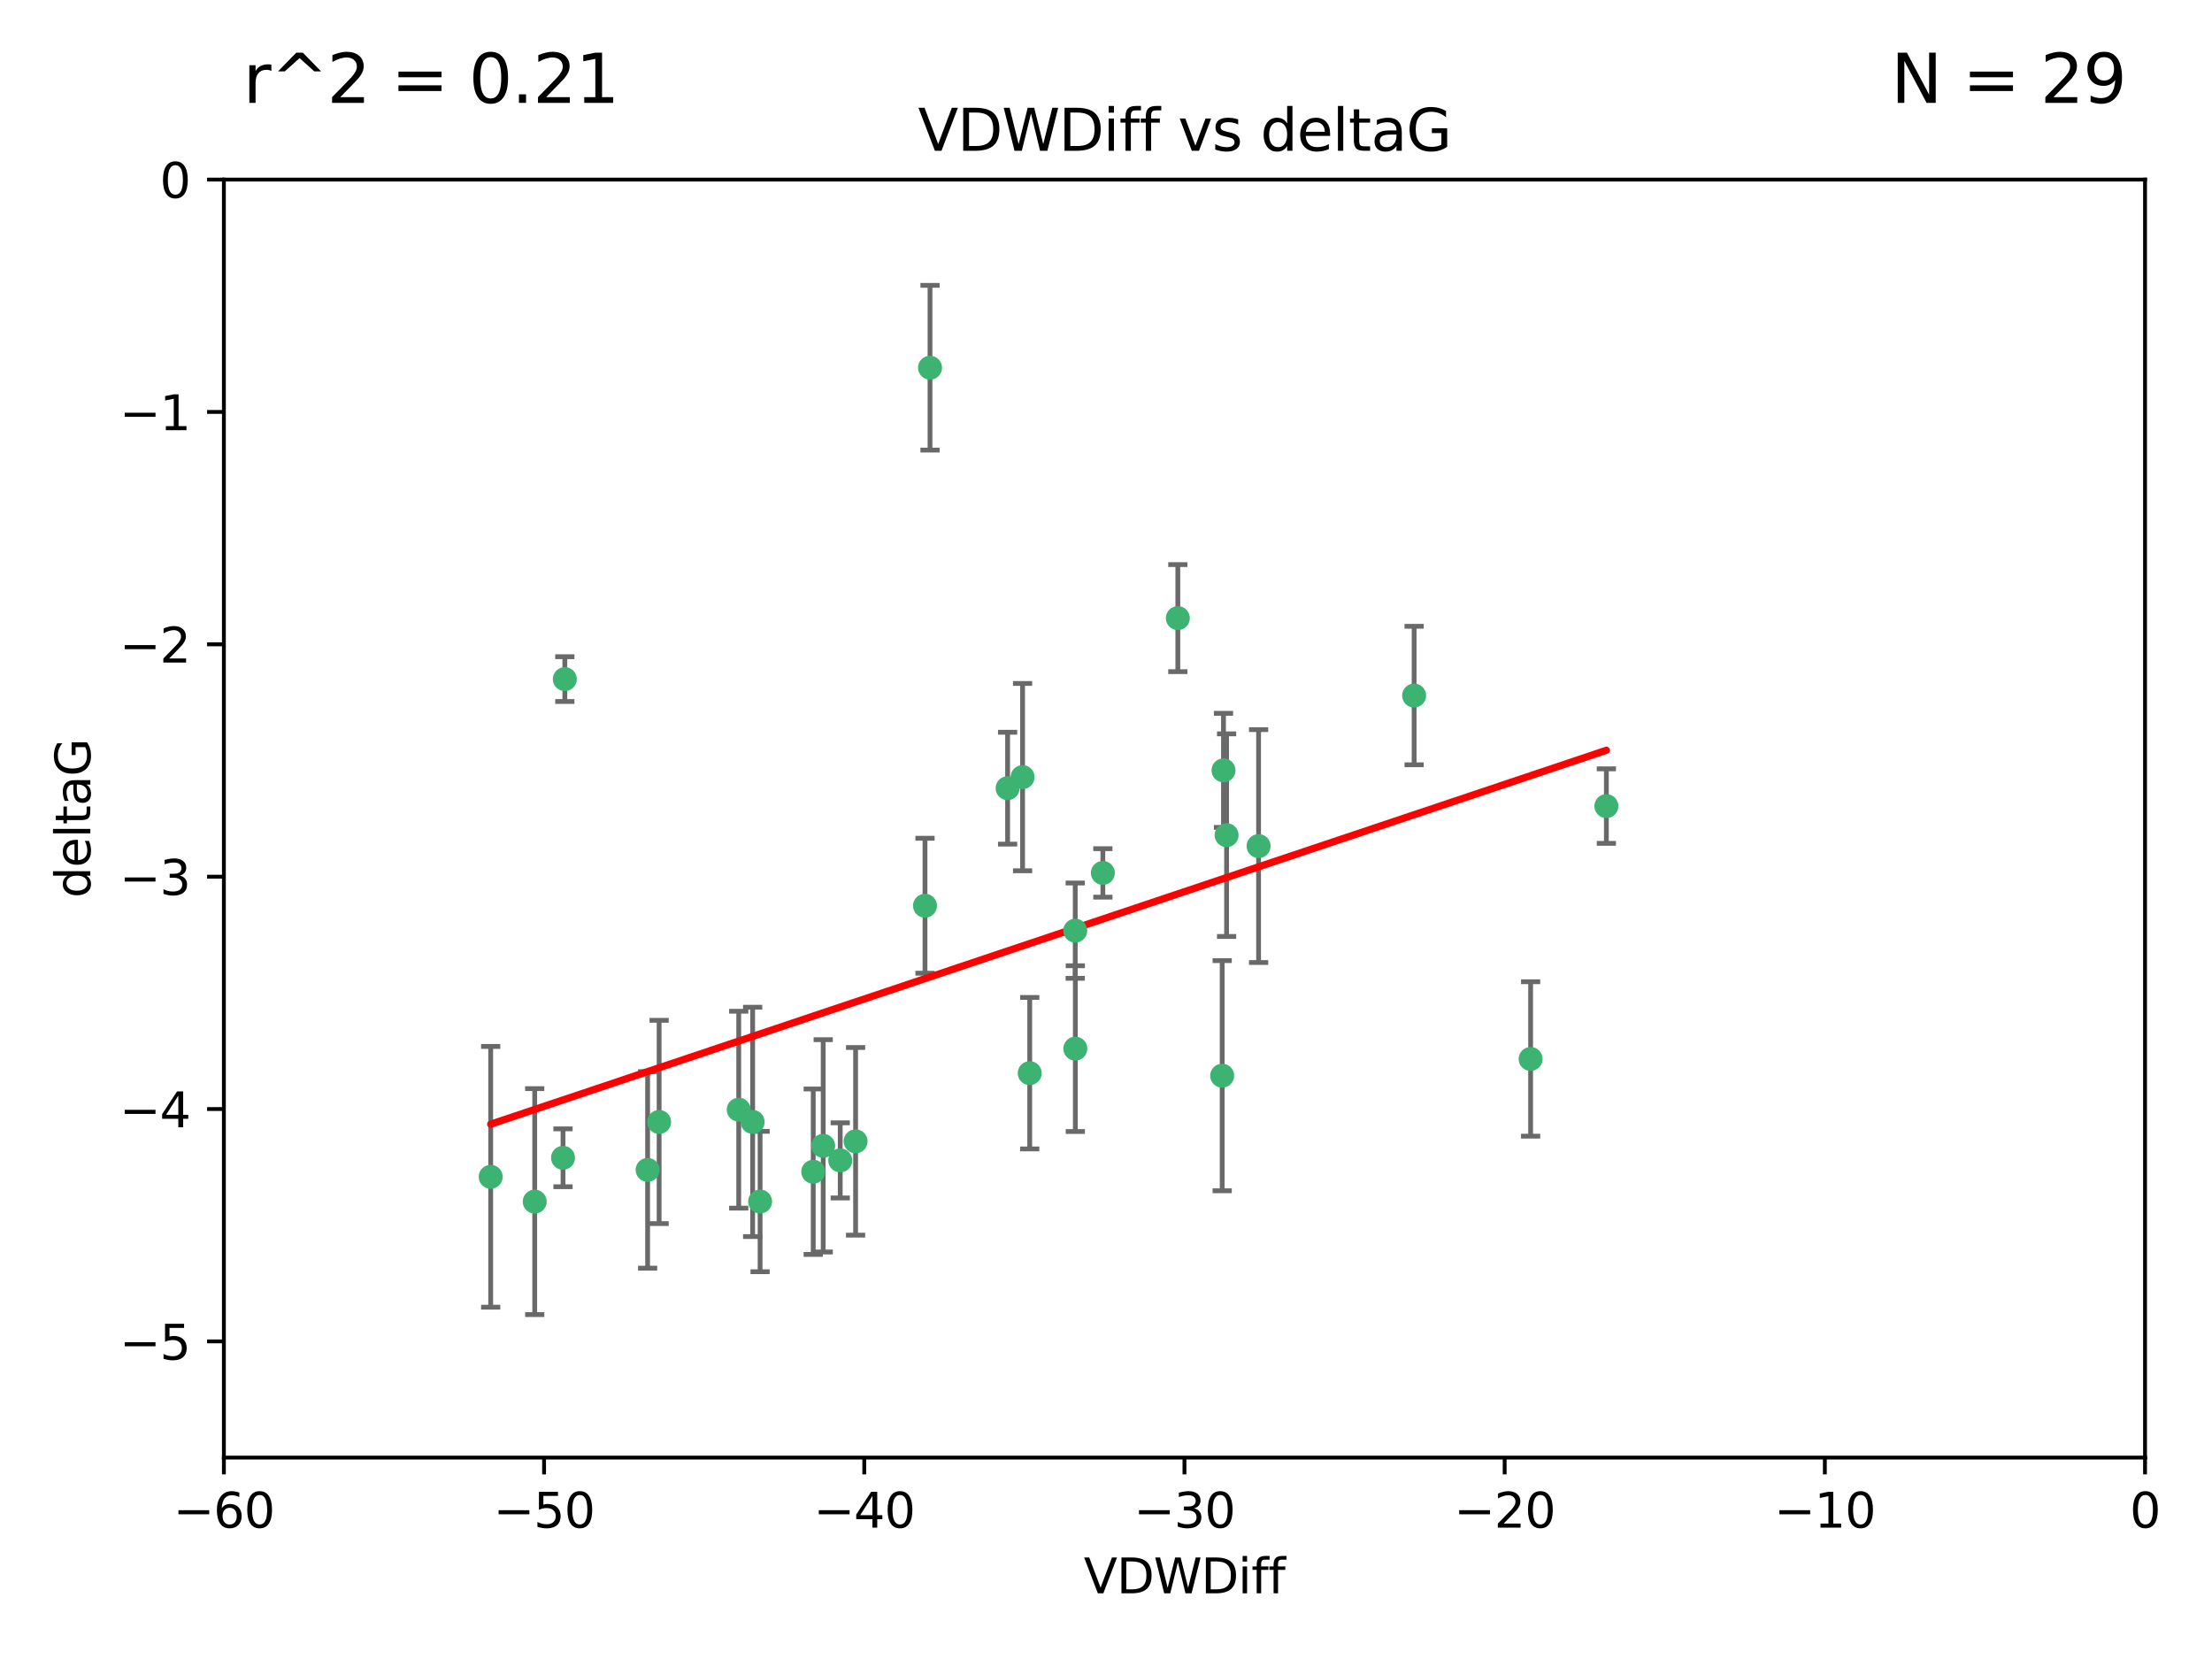 <?xml version="1.0" encoding="utf-8" standalone="no"?>
<!DOCTYPE svg PUBLIC "-//W3C//DTD SVG 1.1//EN"
  "http://www.w3.org/Graphics/SVG/1.1/DTD/svg11.dtd">
<svg xmlns:xlink="http://www.w3.org/1999/xlink" width="460.8pt" height="345.6pt" viewBox="0 0 460.8 345.6" xmlns="http://www.w3.org/2000/svg" version="1.1">
 <defs>
  <style type="text/css">*{stroke-linejoin: round; stroke-linecap: butt}</style>
 </defs>
 <g id="figure_1">
  <g id="patch_1">
   <path d="M 0 345.6 
L 460.8 345.6 
L 460.8 0 
L 0 0 
z
" style="fill: #ffffff"/>
  </g>
  <g id="axes_1">
   <g id="patch_2">
    <path d="M 46.64 303.64 
L 446.85 303.64 
L 446.85 37.411 
L 46.64 37.411 
z
" style="fill: #ffffff"/>
   </g>
   <g id="PathCollection_1">
    <defs>
     <path id="m79c44ee929" d="M 0 1.118 
C 0.297 1.118 0.581 1 0.791 0.791 
C 1 0.581 1.118 0.297 1.118 0 
C 1.118 -0.297 1 -0.581 0.791 -0.791 
C 0.581 -1 0.297 -1.118 0 -1.118 
C -0.297 -1.118 -0.581 -1 -0.791 -0.791 
C -1 -0.581 -1.118 -0.297 -1.118 0 
C -1.118 0.297 -1 0.581 -0.791 0.791 
C -0.581 1 -0.297 1.118 0 1.118 
z
" style="stroke: #3cb371"/>
    </defs>
    <g clip-path="url(#p85d0439985)">
     <use xlink:href="#m79c44ee929" x="111.391" y="250.316" style="fill: #3cb371; stroke: #3cb371"/>
     <use xlink:href="#m79c44ee929" x="153.89" y="231.167" style="fill: #3cb371; stroke: #3cb371"/>
     <use xlink:href="#m79c44ee929" x="102.222" y="245.151" style="fill: #3cb371; stroke: #3cb371"/>
     <use xlink:href="#m79c44ee929" x="171.486" y="238.695" style="fill: #3cb371; stroke: #3cb371"/>
     <use xlink:href="#m79c44ee929" x="134.911" y="243.713" style="fill: #3cb371; stroke: #3cb371"/>
     <use xlink:href="#m79c44ee929" x="156.79" y="233.712" style="fill: #3cb371; stroke: #3cb371"/>
     <use xlink:href="#m79c44ee929" x="175.035" y="241.73" style="fill: #3cb371; stroke: #3cb371"/>
     <use xlink:href="#m79c44ee929" x="169.413" y="244.088" style="fill: #3cb371; stroke: #3cb371"/>
     <use xlink:href="#m79c44ee929" x="117.663" y="141.469" style="fill: #3cb371; stroke: #3cb371"/>
     <use xlink:href="#m79c44ee929" x="193.74" y="76.602" style="fill: #3cb371; stroke: #3cb371"/>
     <use xlink:href="#m79c44ee929" x="117.288" y="241.193" style="fill: #3cb371; stroke: #3cb371"/>
     <use xlink:href="#m79c44ee929" x="137.308" y="233.723" style="fill: #3cb371; stroke: #3cb371"/>
     <use xlink:href="#m79c44ee929" x="158.341" y="250.302" style="fill: #3cb371; stroke: #3cb371"/>
     <use xlink:href="#m79c44ee929" x="214.511" y="223.559" style="fill: #3cb371; stroke: #3cb371"/>
     <use xlink:href="#m79c44ee929" x="223.993" y="193.873" style="fill: #3cb371; stroke: #3cb371"/>
     <use xlink:href="#m79c44ee929" x="178.237" y="237.76" style="fill: #3cb371; stroke: #3cb371"/>
     <use xlink:href="#m79c44ee929" x="224.011" y="218.451" style="fill: #3cb371; stroke: #3cb371"/>
     <use xlink:href="#m79c44ee929" x="245.364" y="128.766" style="fill: #3cb371; stroke: #3cb371"/>
     <use xlink:href="#m79c44ee929" x="209.904" y="164.196" style="fill: #3cb371; stroke: #3cb371"/>
     <use xlink:href="#m79c44ee929" x="262.187" y="176.253" style="fill: #3cb371; stroke: #3cb371"/>
     <use xlink:href="#m79c44ee929" x="213.022" y="161.887" style="fill: #3cb371; stroke: #3cb371"/>
     <use xlink:href="#m79c44ee929" x="229.746" y="181.846" style="fill: #3cb371; stroke: #3cb371"/>
     <use xlink:href="#m79c44ee929" x="192.695" y="188.681" style="fill: #3cb371; stroke: #3cb371"/>
     <use xlink:href="#m79c44ee929" x="255.522" y="173.979" style="fill: #3cb371; stroke: #3cb371"/>
     <use xlink:href="#m79c44ee929" x="254.876" y="160.478" style="fill: #3cb371; stroke: #3cb371"/>
     <use xlink:href="#m79c44ee929" x="254.602" y="224.085" style="fill: #3cb371; stroke: #3cb371"/>
     <use xlink:href="#m79c44ee929" x="294.588" y="144.894" style="fill: #3cb371; stroke: #3cb371"/>
     <use xlink:href="#m79c44ee929" x="334.635" y="167.925" style="fill: #3cb371; stroke: #3cb371"/>
     <use xlink:href="#m79c44ee929" x="318.857" y="220.6" style="fill: #3cb371; stroke: #3cb371"/>
    </g>
   </g>
   <g id="matplotlib.axis_1">
    <g id="xtick_1">
     <g id="line2d_1">
      <defs>
       <path id="m2a86f77cf7" d="M 0 0 
L 0 3.5 
" style="stroke: #000000; stroke-width: 0.8"/>
      </defs>
      <g>
       <use xlink:href="#m2a86f77cf7" x="46.64" y="303.64" style="stroke: #000000; stroke-width: 0.8"/>
      </g>
     </g>
     <g id="text_1">
      <!-- −60 -->
      <g transform="translate(36.088 318.238)scale(0.1 -0.1)">
       <defs>
        <path id="DejaVuSans-2212" d="M 678 2272 
L 4684 2272 
L 4684 1741 
L 678 1741 
L 678 2272 
z
" transform="scale(0.016)"/>
        <path id="DejaVuSans-36" d="M 2113 2584 
Q 1688 2584 1439 2293 
Q 1191 2003 1191 1497 
Q 1191 994 1439 701 
Q 1688 409 2113 409 
Q 2538 409 2786 701 
Q 3034 994 3034 1497 
Q 3034 2003 2786 2293 
Q 2538 2584 2113 2584 
z
M 3366 4563 
L 3366 3988 
Q 3128 4100 2886 4159 
Q 2644 4219 2406 4219 
Q 1781 4219 1451 3797 
Q 1122 3375 1075 2522 
Q 1259 2794 1537 2939 
Q 1816 3084 2150 3084 
Q 2853 3084 3261 2657 
Q 3669 2231 3669 1497 
Q 3669 778 3244 343 
Q 2819 -91 2113 -91 
Q 1303 -91 875 529 
Q 447 1150 447 2328 
Q 447 3434 972 4092 
Q 1497 4750 2381 4750 
Q 2619 4750 2861 4703 
Q 3103 4656 3366 4563 
z
" transform="scale(0.016)"/>
        <path id="DejaVuSans-30" d="M 2034 4250 
Q 1547 4250 1301 3770 
Q 1056 3291 1056 2328 
Q 1056 1369 1301 889 
Q 1547 409 2034 409 
Q 2525 409 2770 889 
Q 3016 1369 3016 2328 
Q 3016 3291 2770 3770 
Q 2525 4250 2034 4250 
z
M 2034 4750 
Q 2819 4750 3233 4129 
Q 3647 3509 3647 2328 
Q 3647 1150 3233 529 
Q 2819 -91 2034 -91 
Q 1250 -91 836 529 
Q 422 1150 422 2328 
Q 422 3509 836 4129 
Q 1250 4750 2034 4750 
z
" transform="scale(0.016)"/>
       </defs>
       <use xlink:href="#DejaVuSans-2212"/>
       <use xlink:href="#DejaVuSans-36" x="83.789"/>
       <use xlink:href="#DejaVuSans-30" x="147.412"/>
      </g>
     </g>
    </g>
    <g id="xtick_2">
     <g id="line2d_2">
      <g>
       <use xlink:href="#m2a86f77cf7" x="113.342" y="303.64" style="stroke: #000000; stroke-width: 0.8"/>
      </g>
     </g>
     <g id="text_2">
      <!-- −50 -->
      <g transform="translate(102.789 318.238)scale(0.1 -0.1)">
       <defs>
        <path id="DejaVuSans-35" d="M 691 4666 
L 3169 4666 
L 3169 4134 
L 1269 4134 
L 1269 2991 
Q 1406 3038 1543 3061 
Q 1681 3084 1819 3084 
Q 2600 3084 3056 2656 
Q 3513 2228 3513 1497 
Q 3513 744 3044 326 
Q 2575 -91 1722 -91 
Q 1428 -91 1123 -41 
Q 819 9 494 109 
L 494 744 
Q 775 591 1075 516 
Q 1375 441 1709 441 
Q 2250 441 2565 725 
Q 2881 1009 2881 1497 
Q 2881 1984 2565 2268 
Q 2250 2553 1709 2553 
Q 1456 2553 1204 2497 
Q 953 2441 691 2322 
L 691 4666 
z
" transform="scale(0.016)"/>
       </defs>
       <use xlink:href="#DejaVuSans-2212"/>
       <use xlink:href="#DejaVuSans-35" x="83.789"/>
       <use xlink:href="#DejaVuSans-30" x="147.412"/>
      </g>
     </g>
    </g>
    <g id="xtick_3">
     <g id="line2d_3">
      <g>
       <use xlink:href="#m2a86f77cf7" x="180.043" y="303.64" style="stroke: #000000; stroke-width: 0.8"/>
      </g>
     </g>
     <g id="text_3">
      <!-- −40 -->
      <g transform="translate(169.491 318.238)scale(0.1 -0.1)">
       <defs>
        <path id="DejaVuSans-34" d="M 2419 4116 
L 825 1625 
L 2419 1625 
L 2419 4116 
z
M 2253 4666 
L 3047 4666 
L 3047 1625 
L 3713 1625 
L 3713 1100 
L 3047 1100 
L 3047 0 
L 2419 0 
L 2419 1100 
L 313 1100 
L 313 1709 
L 2253 4666 
z
" transform="scale(0.016)"/>
       </defs>
       <use xlink:href="#DejaVuSans-2212"/>
       <use xlink:href="#DejaVuSans-34" x="83.789"/>
       <use xlink:href="#DejaVuSans-30" x="147.412"/>
      </g>
     </g>
    </g>
    <g id="xtick_4">
     <g id="line2d_4">
      <g>
       <use xlink:href="#m2a86f77cf7" x="246.745" y="303.64" style="stroke: #000000; stroke-width: 0.8"/>
      </g>
     </g>
     <g id="text_4">
      <!-- −30 -->
      <g transform="translate(236.193 318.238)scale(0.1 -0.1)">
       <defs>
        <path id="DejaVuSans-33" d="M 2597 2516 
Q 3050 2419 3304 2112 
Q 3559 1806 3559 1356 
Q 3559 666 3084 287 
Q 2609 -91 1734 -91 
Q 1441 -91 1130 -33 
Q 819 25 488 141 
L 488 750 
Q 750 597 1062 519 
Q 1375 441 1716 441 
Q 2309 441 2620 675 
Q 2931 909 2931 1356 
Q 2931 1769 2642 2001 
Q 2353 2234 1838 2234 
L 1294 2234 
L 1294 2753 
L 1863 2753 
Q 2328 2753 2575 2939 
Q 2822 3125 2822 3475 
Q 2822 3834 2567 4026 
Q 2313 4219 1838 4219 
Q 1578 4219 1281 4162 
Q 984 4106 628 3988 
L 628 4550 
Q 988 4650 1302 4700 
Q 1616 4750 1894 4750 
Q 2613 4750 3031 4423 
Q 3450 4097 3450 3541 
Q 3450 3153 3228 2886 
Q 3006 2619 2597 2516 
z
" transform="scale(0.016)"/>
       </defs>
       <use xlink:href="#DejaVuSans-2212"/>
       <use xlink:href="#DejaVuSans-33" x="83.789"/>
       <use xlink:href="#DejaVuSans-30" x="147.412"/>
      </g>
     </g>
    </g>
    <g id="xtick_5">
     <g id="line2d_5">
      <g>
       <use xlink:href="#m2a86f77cf7" x="313.447" y="303.64" style="stroke: #000000; stroke-width: 0.8"/>
      </g>
     </g>
     <g id="text_5">
      <!-- −20 -->
      <g transform="translate(302.894 318.238)scale(0.1 -0.1)">
       <defs>
        <path id="DejaVuSans-32" d="M 1228 531 
L 3431 531 
L 3431 0 
L 469 0 
L 469 531 
Q 828 903 1448 1529 
Q 2069 2156 2228 2338 
Q 2531 2678 2651 2914 
Q 2772 3150 2772 3378 
Q 2772 3750 2511 3984 
Q 2250 4219 1831 4219 
Q 1534 4219 1204 4116 
Q 875 4013 500 3803 
L 500 4441 
Q 881 4594 1212 4672 
Q 1544 4750 1819 4750 
Q 2544 4750 2975 4387 
Q 3406 4025 3406 3419 
Q 3406 3131 3298 2873 
Q 3191 2616 2906 2266 
Q 2828 2175 2409 1742 
Q 1991 1309 1228 531 
z
" transform="scale(0.016)"/>
       </defs>
       <use xlink:href="#DejaVuSans-2212"/>
       <use xlink:href="#DejaVuSans-32" x="83.789"/>
       <use xlink:href="#DejaVuSans-30" x="147.412"/>
      </g>
     </g>
    </g>
    <g id="xtick_6">
     <g id="line2d_6">
      <g>
       <use xlink:href="#m2a86f77cf7" x="380.148" y="303.64" style="stroke: #000000; stroke-width: 0.8"/>
      </g>
     </g>
     <g id="text_6">
      <!-- −10 -->
      <g transform="translate(369.596 318.238)scale(0.1 -0.1)">
       <defs>
        <path id="DejaVuSans-31" d="M 794 531 
L 1825 531 
L 1825 4091 
L 703 3866 
L 703 4441 
L 1819 4666 
L 2450 4666 
L 2450 531 
L 3481 531 
L 3481 0 
L 794 0 
L 794 531 
z
" transform="scale(0.016)"/>
       </defs>
       <use xlink:href="#DejaVuSans-2212"/>
       <use xlink:href="#DejaVuSans-31" x="83.789"/>
       <use xlink:href="#DejaVuSans-30" x="147.412"/>
      </g>
     </g>
    </g>
    <g id="xtick_7">
     <g id="line2d_7">
      <g>
       <use xlink:href="#m2a86f77cf7" x="446.85" y="303.64" style="stroke: #000000; stroke-width: 0.8"/>
      </g>
     </g>
     <g id="text_7">
      <!-- 0 -->
      <g transform="translate(443.669 318.238)scale(0.1 -0.1)">
       <use xlink:href="#DejaVuSans-30"/>
      </g>
     </g>
    </g>
    <g id="text_8">
     <!-- VDWDiff -->
     <g transform="translate(225.772 331.917)scale(0.1 -0.1)">
      <defs>
       <path id="DejaVuSans-56" d="M 1831 0 
L 50 4666 
L 709 4666 
L 2188 738 
L 3669 4666 
L 4325 4666 
L 2547 0 
L 1831 0 
z
" transform="scale(0.016)"/>
       <path id="DejaVuSans-44" d="M 1259 4147 
L 1259 519 
L 2022 519 
Q 2988 519 3436 956 
Q 3884 1394 3884 2338 
Q 3884 3275 3436 3711 
Q 2988 4147 2022 4147 
L 1259 4147 
z
M 628 4666 
L 1925 4666 
Q 3281 4666 3915 4102 
Q 4550 3538 4550 2338 
Q 4550 1131 3912 565 
Q 3275 0 1925 0 
L 628 0 
L 628 4666 
z
" transform="scale(0.016)"/>
       <path id="DejaVuSans-57" d="M 213 4666 
L 850 4666 
L 1831 722 
L 2809 4666 
L 3519 4666 
L 4500 722 
L 5478 4666 
L 6119 4666 
L 4947 0 
L 4153 0 
L 3169 4050 
L 2175 0 
L 1381 0 
L 213 4666 
z
" transform="scale(0.016)"/>
       <path id="DejaVuSans-69" d="M 603 3500 
L 1178 3500 
L 1178 0 
L 603 0 
L 603 3500 
z
M 603 4863 
L 1178 4863 
L 1178 4134 
L 603 4134 
L 603 4863 
z
" transform="scale(0.016)"/>
       <path id="DejaVuSans-66" d="M 2375 4863 
L 2375 4384 
L 1825 4384 
Q 1516 4384 1395 4259 
Q 1275 4134 1275 3809 
L 1275 3500 
L 2222 3500 
L 2222 3053 
L 1275 3053 
L 1275 0 
L 697 0 
L 697 3053 
L 147 3053 
L 147 3500 
L 697 3500 
L 697 3744 
Q 697 4328 969 4595 
Q 1241 4863 1831 4863 
L 2375 4863 
z
" transform="scale(0.016)"/>
      </defs>
      <use xlink:href="#DejaVuSans-56"/>
      <use xlink:href="#DejaVuSans-44" x="68.408"/>
      <use xlink:href="#DejaVuSans-57" x="145.41"/>
      <use xlink:href="#DejaVuSans-44" x="244.287"/>
      <use xlink:href="#DejaVuSans-69" x="321.289"/>
      <use xlink:href="#DejaVuSans-66" x="349.072"/>
      <use xlink:href="#DejaVuSans-66" x="384.277"/>
     </g>
    </g>
   </g>
   <g id="matplotlib.axis_2">
    <g id="ytick_1">
     <g id="line2d_8">
      <defs>
       <path id="m7b74d83e63" d="M 0 0 
L -3.5 0 
" style="stroke: #000000; stroke-width: 0.8"/>
      </defs>
      <g>
       <use xlink:href="#m7b74d83e63" x="46.64" y="279.437" style="stroke: #000000; stroke-width: 0.8"/>
      </g>
     </g>
     <g id="text_9">
      <!-- −5 -->
      <g transform="translate(24.898 283.237)scale(0.1 -0.1)">
       <use xlink:href="#DejaVuSans-2212"/>
       <use xlink:href="#DejaVuSans-35" x="83.789"/>
      </g>
     </g>
    </g>
    <g id="ytick_2">
     <g id="line2d_9">
      <g>
       <use xlink:href="#m7b74d83e63" x="46.64" y="231.032" style="stroke: #000000; stroke-width: 0.8"/>
      </g>
     </g>
     <g id="text_10">
      <!-- −4 -->
      <g transform="translate(24.898 234.831)scale(0.1 -0.1)">
       <use xlink:href="#DejaVuSans-2212"/>
       <use xlink:href="#DejaVuSans-34" x="83.789"/>
      </g>
     </g>
    </g>
    <g id="ytick_3">
     <g id="line2d_10">
      <g>
       <use xlink:href="#m7b74d83e63" x="46.64" y="182.627" style="stroke: #000000; stroke-width: 0.8"/>
      </g>
     </g>
     <g id="text_11">
      <!-- −3 -->
      <g transform="translate(24.898 186.426)scale(0.1 -0.1)">
       <use xlink:href="#DejaVuSans-2212"/>
       <use xlink:href="#DejaVuSans-33" x="83.789"/>
      </g>
     </g>
    </g>
    <g id="ytick_4">
     <g id="line2d_11">
      <g>
       <use xlink:href="#m7b74d83e63" x="46.64" y="134.222" style="stroke: #000000; stroke-width: 0.8"/>
      </g>
     </g>
     <g id="text_12">
      <!-- −2 -->
      <g transform="translate(24.898 138.021)scale(0.1 -0.1)">
       <use xlink:href="#DejaVuSans-2212"/>
       <use xlink:href="#DejaVuSans-32" x="83.789"/>
      </g>
     </g>
    </g>
    <g id="ytick_5">
     <g id="line2d_12">
      <g>
       <use xlink:href="#m7b74d83e63" x="46.64" y="85.816" style="stroke: #000000; stroke-width: 0.8"/>
      </g>
     </g>
     <g id="text_13">
      <!-- −1 -->
      <g transform="translate(24.898 89.616)scale(0.1 -0.1)">
       <use xlink:href="#DejaVuSans-2212"/>
       <use xlink:href="#DejaVuSans-31" x="83.789"/>
      </g>
     </g>
    </g>
    <g id="ytick_6">
     <g id="line2d_13">
      <g>
       <use xlink:href="#m7b74d83e63" x="46.64" y="37.411" style="stroke: #000000; stroke-width: 0.8"/>
      </g>
     </g>
     <g id="text_14">
      <!-- 0 -->
      <g transform="translate(33.278 41.21)scale(0.1 -0.1)">
       <use xlink:href="#DejaVuSans-30"/>
      </g>
     </g>
    </g>
    <g id="text_15">
     <!-- deltaG -->
     <g transform="translate(18.818 187.064)rotate(-90)scale(0.1 -0.1)">
      <defs>
       <path id="DejaVuSans-64" d="M 2906 2969 
L 2906 4863 
L 3481 4863 
L 3481 0 
L 2906 0 
L 2906 525 
Q 2725 213 2448 61 
Q 2172 -91 1784 -91 
Q 1150 -91 751 415 
Q 353 922 353 1747 
Q 353 2572 751 3078 
Q 1150 3584 1784 3584 
Q 2172 3584 2448 3432 
Q 2725 3281 2906 2969 
z
M 947 1747 
Q 947 1113 1208 752 
Q 1469 391 1925 391 
Q 2381 391 2643 752 
Q 2906 1113 2906 1747 
Q 2906 2381 2643 2742 
Q 2381 3103 1925 3103 
Q 1469 3103 1208 2742 
Q 947 2381 947 1747 
z
" transform="scale(0.016)"/>
       <path id="DejaVuSans-65" d="M 3597 1894 
L 3597 1613 
L 953 1613 
Q 991 1019 1311 708 
Q 1631 397 2203 397 
Q 2534 397 2845 478 
Q 3156 559 3463 722 
L 3463 178 
Q 3153 47 2828 -22 
Q 2503 -91 2169 -91 
Q 1331 -91 842 396 
Q 353 884 353 1716 
Q 353 2575 817 3079 
Q 1281 3584 2069 3584 
Q 2775 3584 3186 3129 
Q 3597 2675 3597 1894 
z
M 3022 2063 
Q 3016 2534 2758 2815 
Q 2500 3097 2075 3097 
Q 1594 3097 1305 2825 
Q 1016 2553 972 2059 
L 3022 2063 
z
" transform="scale(0.016)"/>
       <path id="DejaVuSans-6c" d="M 603 4863 
L 1178 4863 
L 1178 0 
L 603 0 
L 603 4863 
z
" transform="scale(0.016)"/>
       <path id="DejaVuSans-74" d="M 1172 4494 
L 1172 3500 
L 2356 3500 
L 2356 3053 
L 1172 3053 
L 1172 1153 
Q 1172 725 1289 603 
Q 1406 481 1766 481 
L 2356 481 
L 2356 0 
L 1766 0 
Q 1100 0 847 248 
Q 594 497 594 1153 
L 594 3053 
L 172 3053 
L 172 3500 
L 594 3500 
L 594 4494 
L 1172 4494 
z
" transform="scale(0.016)"/>
       <path id="DejaVuSans-61" d="M 2194 1759 
Q 1497 1759 1228 1600 
Q 959 1441 959 1056 
Q 959 750 1161 570 
Q 1363 391 1709 391 
Q 2188 391 2477 730 
Q 2766 1069 2766 1631 
L 2766 1759 
L 2194 1759 
z
M 3341 1997 
L 3341 0 
L 2766 0 
L 2766 531 
Q 2569 213 2275 61 
Q 1981 -91 1556 -91 
Q 1019 -91 701 211 
Q 384 513 384 1019 
Q 384 1609 779 1909 
Q 1175 2209 1959 2209 
L 2766 2209 
L 2766 2266 
Q 2766 2663 2505 2880 
Q 2244 3097 1772 3097 
Q 1472 3097 1187 3025 
Q 903 2953 641 2809 
L 641 3341 
Q 956 3463 1253 3523 
Q 1550 3584 1831 3584 
Q 2591 3584 2966 3190 
Q 3341 2797 3341 1997 
z
" transform="scale(0.016)"/>
       <path id="DejaVuSans-47" d="M 3809 666 
L 3809 1919 
L 2778 1919 
L 2778 2438 
L 4434 2438 
L 4434 434 
Q 4069 175 3628 42 
Q 3188 -91 2688 -91 
Q 1594 -91 976 548 
Q 359 1188 359 2328 
Q 359 3472 976 4111 
Q 1594 4750 2688 4750 
Q 3144 4750 3555 4637 
Q 3966 4525 4313 4306 
L 4313 3634 
Q 3963 3931 3569 4081 
Q 3175 4231 2741 4231 
Q 1884 4231 1454 3753 
Q 1025 3275 1025 2328 
Q 1025 1384 1454 906 
Q 1884 428 2741 428 
Q 3075 428 3337 486 
Q 3600 544 3809 666 
z
" transform="scale(0.016)"/>
      </defs>
      <use xlink:href="#DejaVuSans-64"/>
      <use xlink:href="#DejaVuSans-65" x="63.477"/>
      <use xlink:href="#DejaVuSans-6c" x="125"/>
      <use xlink:href="#DejaVuSans-74" x="152.783"/>
      <use xlink:href="#DejaVuSans-61" x="191.992"/>
      <use xlink:href="#DejaVuSans-47" x="253.271"/>
     </g>
    </g>
   </g>
   <g id="LineCollection_1">
    <path d="M 111.391 273.851 
L 111.391 226.78 
" clip-path="url(#p85d0439985)" style="fill: none; stroke: #696969"/>
    <path d="M 153.89 251.678 
L 153.89 210.656 
" clip-path="url(#p85d0439985)" style="fill: none; stroke: #696969"/>
    <path d="M 102.222 272.312 
L 102.222 217.99 
" clip-path="url(#p85d0439985)" style="fill: none; stroke: #696969"/>
    <path d="M 171.486 260.812 
L 171.486 216.578 
" clip-path="url(#p85d0439985)" style="fill: none; stroke: #696969"/>
    <path d="M 134.911 264.178 
L 134.911 223.248 
" clip-path="url(#p85d0439985)" style="fill: none; stroke: #696969"/>
    <path d="M 156.79 257.598 
L 156.79 209.826 
" clip-path="url(#p85d0439985)" style="fill: none; stroke: #696969"/>
    <path d="M 175.035 249.557 
L 175.035 233.903 
" clip-path="url(#p85d0439985)" style="fill: none; stroke: #696969"/>
    <path d="M 169.413 261.318 
L 169.413 226.858 
" clip-path="url(#p85d0439985)" style="fill: none; stroke: #696969"/>
    <path d="M 117.663 146.137 
L 117.663 136.802 
" clip-path="url(#p85d0439985)" style="fill: none; stroke: #696969"/>
    <path d="M 193.74 93.762 
L 193.74 59.442 
" clip-path="url(#p85d0439985)" style="fill: none; stroke: #696969"/>
    <path d="M 117.288 247.22 
L 117.288 235.166 
" clip-path="url(#p85d0439985)" style="fill: none; stroke: #696969"/>
    <path d="M 137.308 254.896 
L 137.308 212.549 
" clip-path="url(#p85d0439985)" style="fill: none; stroke: #696969"/>
    <path d="M 158.341 264.925 
L 158.341 235.679 
" clip-path="url(#p85d0439985)" style="fill: none; stroke: #696969"/>
    <path d="M 214.511 239.336 
L 214.511 207.781 
" clip-path="url(#p85d0439985)" style="fill: none; stroke: #696969"/>
    <path d="M 223.993 203.802 
L 223.993 183.944 
" clip-path="url(#p85d0439985)" style="fill: none; stroke: #696969"/>
    <path d="M 178.237 257.301 
L 178.237 218.218 
" clip-path="url(#p85d0439985)" style="fill: none; stroke: #696969"/>
    <path d="M 224.011 235.713 
L 224.011 201.188 
" clip-path="url(#p85d0439985)" style="fill: none; stroke: #696969"/>
    <path d="M 245.364 139.92 
L 245.364 117.611 
" clip-path="url(#p85d0439985)" style="fill: none; stroke: #696969"/>
    <path d="M 209.904 175.847 
L 209.904 152.545 
" clip-path="url(#p85d0439985)" style="fill: none; stroke: #696969"/>
    <path d="M 262.187 200.512 
L 262.187 151.994 
" clip-path="url(#p85d0439985)" style="fill: none; stroke: #696969"/>
    <path d="M 213.022 181.396 
L 213.022 142.378 
" clip-path="url(#p85d0439985)" style="fill: none; stroke: #696969"/>
    <path d="M 229.746 186.895 
L 229.746 176.797 
" clip-path="url(#p85d0439985)" style="fill: none; stroke: #696969"/>
    <path d="M 192.695 202.739 
L 192.695 174.624 
" clip-path="url(#p85d0439985)" style="fill: none; stroke: #696969"/>
    <path d="M 255.522 195.085 
L 255.522 152.873 
" clip-path="url(#p85d0439985)" style="fill: none; stroke: #696969"/>
    <path d="M 254.876 172.358 
L 254.876 148.597 
" clip-path="url(#p85d0439985)" style="fill: none; stroke: #696969"/>
    <path d="M 254.602 248.056 
L 254.602 200.114 
" clip-path="url(#p85d0439985)" style="fill: none; stroke: #696969"/>
    <path d="M 294.588 159.319 
L 294.588 130.469 
" clip-path="url(#p85d0439985)" style="fill: none; stroke: #696969"/>
    <path d="M 334.635 175.69 
L 334.635 160.161 
" clip-path="url(#p85d0439985)" style="fill: none; stroke: #696969"/>
    <path d="M 318.857 236.686 
L 318.857 204.513 
" clip-path="url(#p85d0439985)" style="fill: none; stroke: #696969"/>
   </g>
   <g id="line2d_14">
    <defs>
     <path id="md44e8bb38c" d="M 2 0 
L -2 -0 
" style="stroke: #696969"/>
    </defs>
    <g clip-path="url(#p85d0439985)">
     <use xlink:href="#md44e8bb38c" x="111.391" y="273.851" style="fill: #696969; stroke: #696969"/>
     <use xlink:href="#md44e8bb38c" x="153.89" y="251.678" style="fill: #696969; stroke: #696969"/>
     <use xlink:href="#md44e8bb38c" x="102.222" y="272.312" style="fill: #696969; stroke: #696969"/>
     <use xlink:href="#md44e8bb38c" x="171.486" y="260.812" style="fill: #696969; stroke: #696969"/>
     <use xlink:href="#md44e8bb38c" x="134.911" y="264.178" style="fill: #696969; stroke: #696969"/>
     <use xlink:href="#md44e8bb38c" x="156.79" y="257.598" style="fill: #696969; stroke: #696969"/>
     <use xlink:href="#md44e8bb38c" x="175.035" y="249.557" style="fill: #696969; stroke: #696969"/>
     <use xlink:href="#md44e8bb38c" x="169.413" y="261.318" style="fill: #696969; stroke: #696969"/>
     <use xlink:href="#md44e8bb38c" x="117.663" y="146.137" style="fill: #696969; stroke: #696969"/>
     <use xlink:href="#md44e8bb38c" x="193.74" y="93.762" style="fill: #696969; stroke: #696969"/>
     <use xlink:href="#md44e8bb38c" x="117.288" y="247.22" style="fill: #696969; stroke: #696969"/>
     <use xlink:href="#md44e8bb38c" x="137.308" y="254.896" style="fill: #696969; stroke: #696969"/>
     <use xlink:href="#md44e8bb38c" x="158.341" y="264.925" style="fill: #696969; stroke: #696969"/>
     <use xlink:href="#md44e8bb38c" x="214.511" y="239.336" style="fill: #696969; stroke: #696969"/>
     <use xlink:href="#md44e8bb38c" x="223.993" y="203.802" style="fill: #696969; stroke: #696969"/>
     <use xlink:href="#md44e8bb38c" x="178.237" y="257.301" style="fill: #696969; stroke: #696969"/>
     <use xlink:href="#md44e8bb38c" x="224.011" y="235.713" style="fill: #696969; stroke: #696969"/>
     <use xlink:href="#md44e8bb38c" x="245.364" y="139.92" style="fill: #696969; stroke: #696969"/>
     <use xlink:href="#md44e8bb38c" x="209.904" y="175.847" style="fill: #696969; stroke: #696969"/>
     <use xlink:href="#md44e8bb38c" x="262.187" y="200.512" style="fill: #696969; stroke: #696969"/>
     <use xlink:href="#md44e8bb38c" x="213.022" y="181.396" style="fill: #696969; stroke: #696969"/>
     <use xlink:href="#md44e8bb38c" x="229.746" y="186.895" style="fill: #696969; stroke: #696969"/>
     <use xlink:href="#md44e8bb38c" x="192.695" y="202.739" style="fill: #696969; stroke: #696969"/>
     <use xlink:href="#md44e8bb38c" x="255.522" y="195.085" style="fill: #696969; stroke: #696969"/>
     <use xlink:href="#md44e8bb38c" x="254.876" y="172.358" style="fill: #696969; stroke: #696969"/>
     <use xlink:href="#md44e8bb38c" x="254.602" y="248.056" style="fill: #696969; stroke: #696969"/>
     <use xlink:href="#md44e8bb38c" x="294.588" y="159.319" style="fill: #696969; stroke: #696969"/>
     <use xlink:href="#md44e8bb38c" x="334.635" y="175.69" style="fill: #696969; stroke: #696969"/>
     <use xlink:href="#md44e8bb38c" x="318.857" y="236.686" style="fill: #696969; stroke: #696969"/>
    </g>
   </g>
   <g id="line2d_15">
    <g clip-path="url(#p85d0439985)">
     <use xlink:href="#md44e8bb38c" x="111.391" y="226.78" style="fill: #696969; stroke: #696969"/>
     <use xlink:href="#md44e8bb38c" x="153.89" y="210.656" style="fill: #696969; stroke: #696969"/>
     <use xlink:href="#md44e8bb38c" x="102.222" y="217.99" style="fill: #696969; stroke: #696969"/>
     <use xlink:href="#md44e8bb38c" x="171.486" y="216.578" style="fill: #696969; stroke: #696969"/>
     <use xlink:href="#md44e8bb38c" x="134.911" y="223.248" style="fill: #696969; stroke: #696969"/>
     <use xlink:href="#md44e8bb38c" x="156.79" y="209.826" style="fill: #696969; stroke: #696969"/>
     <use xlink:href="#md44e8bb38c" x="175.035" y="233.903" style="fill: #696969; stroke: #696969"/>
     <use xlink:href="#md44e8bb38c" x="169.413" y="226.858" style="fill: #696969; stroke: #696969"/>
     <use xlink:href="#md44e8bb38c" x="117.663" y="136.802" style="fill: #696969; stroke: #696969"/>
     <use xlink:href="#md44e8bb38c" x="193.74" y="59.442" style="fill: #696969; stroke: #696969"/>
     <use xlink:href="#md44e8bb38c" x="117.288" y="235.166" style="fill: #696969; stroke: #696969"/>
     <use xlink:href="#md44e8bb38c" x="137.308" y="212.549" style="fill: #696969; stroke: #696969"/>
     <use xlink:href="#md44e8bb38c" x="158.341" y="235.679" style="fill: #696969; stroke: #696969"/>
     <use xlink:href="#md44e8bb38c" x="214.511" y="207.781" style="fill: #696969; stroke: #696969"/>
     <use xlink:href="#md44e8bb38c" x="223.993" y="183.944" style="fill: #696969; stroke: #696969"/>
     <use xlink:href="#md44e8bb38c" x="178.237" y="218.218" style="fill: #696969; stroke: #696969"/>
     <use xlink:href="#md44e8bb38c" x="224.011" y="201.188" style="fill: #696969; stroke: #696969"/>
     <use xlink:href="#md44e8bb38c" x="245.364" y="117.611" style="fill: #696969; stroke: #696969"/>
     <use xlink:href="#md44e8bb38c" x="209.904" y="152.545" style="fill: #696969; stroke: #696969"/>
     <use xlink:href="#md44e8bb38c" x="262.187" y="151.994" style="fill: #696969; stroke: #696969"/>
     <use xlink:href="#md44e8bb38c" x="213.022" y="142.378" style="fill: #696969; stroke: #696969"/>
     <use xlink:href="#md44e8bb38c" x="229.746" y="176.797" style="fill: #696969; stroke: #696969"/>
     <use xlink:href="#md44e8bb38c" x="192.695" y="174.624" style="fill: #696969; stroke: #696969"/>
     <use xlink:href="#md44e8bb38c" x="255.522" y="152.873" style="fill: #696969; stroke: #696969"/>
     <use xlink:href="#md44e8bb38c" x="254.876" y="148.597" style="fill: #696969; stroke: #696969"/>
     <use xlink:href="#md44e8bb38c" x="254.602" y="200.114" style="fill: #696969; stroke: #696969"/>
     <use xlink:href="#md44e8bb38c" x="294.588" y="130.469" style="fill: #696969; stroke: #696969"/>
     <use xlink:href="#md44e8bb38c" x="334.635" y="160.161" style="fill: #696969; stroke: #696969"/>
     <use xlink:href="#md44e8bb38c" x="318.857" y="204.513" style="fill: #696969; stroke: #696969"/>
    </g>
   </g>
   <g id="line2d_16">
    <path d="M 111.391 231.117 
L 153.89 216.874 
L 102.222 234.19 
L 171.486 210.976 
L 134.911 223.234 
L 156.79 215.902 
L 175.035 209.787 
L 169.413 211.671 
L 117.663 229.015 
L 193.74 203.518 
L 117.288 229.141 
L 137.308 222.431 
L 158.341 215.382 
L 214.511 196.557 
L 223.993 193.379 
L 178.237 208.714 
L 224.011 193.373 
L 245.364 186.216 
L 209.904 198.101 
L 262.187 180.578 
L 213.022 197.056 
L 229.746 191.451 
L 192.695 203.868 
L 255.522 182.812 
L 254.876 183.028 
L 254.602 183.12 
L 294.588 169.719 
L 334.635 156.297 
L 318.857 161.585 
" clip-path="url(#p85d0439985)" style="fill: none; stroke: #ff0000; stroke-width: 1.5; stroke-linecap: square"/>
   </g>
   <g id="line2d_17">
    <defs>
     <path id="m69d12c287e" d="M 0 2 
C 0.53 2 1.039 1.789 1.414 1.414 
C 1.789 1.039 2 0.53 2 0 
C 2 -0.53 1.789 -1.039 1.414 -1.414 
C 1.039 -1.789 0.53 -2 0 -2 
C -0.53 -2 -1.039 -1.789 -1.414 -1.414 
C -1.789 -1.039 -2 -0.53 -2 0 
C -2 0.53 -1.789 1.039 -1.414 1.414 
C -1.039 1.789 -0.53 2 0 2 
z
" style="stroke: #3cb371"/>
    </defs>
    <g clip-path="url(#p85d0439985)">
     <use xlink:href="#m69d12c287e" x="111.391" y="250.316" style="fill: #3cb371; stroke: #3cb371"/>
     <use xlink:href="#m69d12c287e" x="153.89" y="231.167" style="fill: #3cb371; stroke: #3cb371"/>
     <use xlink:href="#m69d12c287e" x="102.222" y="245.151" style="fill: #3cb371; stroke: #3cb371"/>
     <use xlink:href="#m69d12c287e" x="171.486" y="238.695" style="fill: #3cb371; stroke: #3cb371"/>
     <use xlink:href="#m69d12c287e" x="134.911" y="243.713" style="fill: #3cb371; stroke: #3cb371"/>
     <use xlink:href="#m69d12c287e" x="156.79" y="233.712" style="fill: #3cb371; stroke: #3cb371"/>
     <use xlink:href="#m69d12c287e" x="175.035" y="241.73" style="fill: #3cb371; stroke: #3cb371"/>
     <use xlink:href="#m69d12c287e" x="169.413" y="244.088" style="fill: #3cb371; stroke: #3cb371"/>
     <use xlink:href="#m69d12c287e" x="117.663" y="141.469" style="fill: #3cb371; stroke: #3cb371"/>
     <use xlink:href="#m69d12c287e" x="193.74" y="76.602" style="fill: #3cb371; stroke: #3cb371"/>
     <use xlink:href="#m69d12c287e" x="117.288" y="241.193" style="fill: #3cb371; stroke: #3cb371"/>
     <use xlink:href="#m69d12c287e" x="137.308" y="233.723" style="fill: #3cb371; stroke: #3cb371"/>
     <use xlink:href="#m69d12c287e" x="158.341" y="250.302" style="fill: #3cb371; stroke: #3cb371"/>
     <use xlink:href="#m69d12c287e" x="214.511" y="223.559" style="fill: #3cb371; stroke: #3cb371"/>
     <use xlink:href="#m69d12c287e" x="223.993" y="193.873" style="fill: #3cb371; stroke: #3cb371"/>
     <use xlink:href="#m69d12c287e" x="178.237" y="237.76" style="fill: #3cb371; stroke: #3cb371"/>
     <use xlink:href="#m69d12c287e" x="224.011" y="218.451" style="fill: #3cb371; stroke: #3cb371"/>
     <use xlink:href="#m69d12c287e" x="245.364" y="128.766" style="fill: #3cb371; stroke: #3cb371"/>
     <use xlink:href="#m69d12c287e" x="209.904" y="164.196" style="fill: #3cb371; stroke: #3cb371"/>
     <use xlink:href="#m69d12c287e" x="262.187" y="176.253" style="fill: #3cb371; stroke: #3cb371"/>
     <use xlink:href="#m69d12c287e" x="213.022" y="161.887" style="fill: #3cb371; stroke: #3cb371"/>
     <use xlink:href="#m69d12c287e" x="229.746" y="181.846" style="fill: #3cb371; stroke: #3cb371"/>
     <use xlink:href="#m69d12c287e" x="192.695" y="188.681" style="fill: #3cb371; stroke: #3cb371"/>
     <use xlink:href="#m69d12c287e" x="255.522" y="173.979" style="fill: #3cb371; stroke: #3cb371"/>
     <use xlink:href="#m69d12c287e" x="254.876" y="160.478" style="fill: #3cb371; stroke: #3cb371"/>
     <use xlink:href="#m69d12c287e" x="254.602" y="224.085" style="fill: #3cb371; stroke: #3cb371"/>
     <use xlink:href="#m69d12c287e" x="294.588" y="144.894" style="fill: #3cb371; stroke: #3cb371"/>
     <use xlink:href="#m69d12c287e" x="334.635" y="167.925" style="fill: #3cb371; stroke: #3cb371"/>
     <use xlink:href="#m69d12c287e" x="318.857" y="220.6" style="fill: #3cb371; stroke: #3cb371"/>
    </g>
   </g>
   <g id="patch_3">
    <path d="M 46.64 303.64 
L 46.64 37.411 
" style="fill: none; stroke: #000000; stroke-width: 0.8; stroke-linejoin: miter; stroke-linecap: square"/>
   </g>
   <g id="patch_4">
    <path d="M 446.85 303.64 
L 446.85 37.411 
" style="fill: none; stroke: #000000; stroke-width: 0.8; stroke-linejoin: miter; stroke-linecap: square"/>
   </g>
   <g id="patch_5">
    <path d="M 46.64 303.64 
L 446.85 303.64 
" style="fill: none; stroke: #000000; stroke-width: 0.8; stroke-linejoin: miter; stroke-linecap: square"/>
   </g>
   <g id="patch_6">
    <path d="M 46.64 37.411 
L 446.85 37.411 
" style="fill: none; stroke: #000000; stroke-width: 0.8; stroke-linejoin: miter; stroke-linecap: square"/>
   </g>
   <g id="text_16">
    <!-- N = 29 -->
    <g transform="translate(393.929 21.426)scale(0.14 -0.14)">
     <defs>
      <path id="DejaVuSans-4e" d="M 628 4666 
L 1478 4666 
L 3547 763 
L 3547 4666 
L 4159 4666 
L 4159 0 
L 3309 0 
L 1241 3903 
L 1241 0 
L 628 0 
L 628 4666 
z
" transform="scale(0.016)"/>
      <path id="DejaVuSans-20" transform="scale(0.016)"/>
      <path id="DejaVuSans-3d" d="M 678 2906 
L 4684 2906 
L 4684 2381 
L 678 2381 
L 678 2906 
z
M 678 1631 
L 4684 1631 
L 4684 1100 
L 678 1100 
L 678 1631 
z
" transform="scale(0.016)"/>
      <path id="DejaVuSans-39" d="M 703 97 
L 703 672 
Q 941 559 1184 500 
Q 1428 441 1663 441 
Q 2288 441 2617 861 
Q 2947 1281 2994 2138 
Q 2813 1869 2534 1725 
Q 2256 1581 1919 1581 
Q 1219 1581 811 2004 
Q 403 2428 403 3163 
Q 403 3881 828 4315 
Q 1253 4750 1959 4750 
Q 2769 4750 3195 4129 
Q 3622 3509 3622 2328 
Q 3622 1225 3098 567 
Q 2575 -91 1691 -91 
Q 1453 -91 1209 -44 
Q 966 3 703 97 
z
M 1959 2075 
Q 2384 2075 2632 2365 
Q 2881 2656 2881 3163 
Q 2881 3666 2632 3958 
Q 2384 4250 1959 4250 
Q 1534 4250 1286 3958 
Q 1038 3666 1038 3163 
Q 1038 2656 1286 2365 
Q 1534 2075 1959 2075 
z
" transform="scale(0.016)"/>
     </defs>
     <use xlink:href="#DejaVuSans-4e"/>
     <use xlink:href="#DejaVuSans-20" x="74.805"/>
     <use xlink:href="#DejaVuSans-3d" x="106.592"/>
     <use xlink:href="#DejaVuSans-20" x="190.381"/>
     <use xlink:href="#DejaVuSans-32" x="222.168"/>
     <use xlink:href="#DejaVuSans-39" x="285.791"/>
    </g>
   </g>
   <g id="text_17">
    <!-- r^2 = 0.21 -->
    <g transform="translate(50.642 21.426)scale(0.14 -0.14)">
     <defs>
      <path id="DejaVuSans-72" d="M 2631 2963 
Q 2534 3019 2420 3045 
Q 2306 3072 2169 3072 
Q 1681 3072 1420 2755 
Q 1159 2438 1159 1844 
L 1159 0 
L 581 0 
L 581 3500 
L 1159 3500 
L 1159 2956 
Q 1341 3275 1631 3429 
Q 1922 3584 2338 3584 
Q 2397 3584 2469 3576 
Q 2541 3569 2628 3553 
L 2631 2963 
z
" transform="scale(0.016)"/>
      <path id="DejaVuSans-5e" d="M 2988 4666 
L 4684 2925 
L 4056 2925 
L 2681 4159 
L 1306 2925 
L 678 2925 
L 2375 4666 
L 2988 4666 
z
" transform="scale(0.016)"/>
      <path id="DejaVuSans-2e" d="M 684 794 
L 1344 794 
L 1344 0 
L 684 0 
L 684 794 
z
" transform="scale(0.016)"/>
     </defs>
     <use xlink:href="#DejaVuSans-72"/>
     <use xlink:href="#DejaVuSans-5e" x="41.113"/>
     <use xlink:href="#DejaVuSans-32" x="124.902"/>
     <use xlink:href="#DejaVuSans-20" x="188.525"/>
     <use xlink:href="#DejaVuSans-3d" x="220.312"/>
     <use xlink:href="#DejaVuSans-20" x="304.102"/>
     <use xlink:href="#DejaVuSans-30" x="335.889"/>
     <use xlink:href="#DejaVuSans-2e" x="399.512"/>
     <use xlink:href="#DejaVuSans-32" x="431.299"/>
     <use xlink:href="#DejaVuSans-31" x="494.922"/>
    </g>
   </g>
   <g id="text_18">
    <!-- VDWDiff vs deltaG -->
    <g transform="translate(191.24 31.411)scale(0.12 -0.12)">
     <defs>
      <path id="DejaVuSans-76" d="M 191 3500 
L 800 3500 
L 1894 563 
L 2988 3500 
L 3597 3500 
L 2284 0 
L 1503 0 
L 191 3500 
z
" transform="scale(0.016)"/>
      <path id="DejaVuSans-73" d="M 2834 3397 
L 2834 2853 
Q 2591 2978 2328 3040 
Q 2066 3103 1784 3103 
Q 1356 3103 1142 2972 
Q 928 2841 928 2578 
Q 928 2378 1081 2264 
Q 1234 2150 1697 2047 
L 1894 2003 
Q 2506 1872 2764 1633 
Q 3022 1394 3022 966 
Q 3022 478 2636 193 
Q 2250 -91 1575 -91 
Q 1294 -91 989 -36 
Q 684 19 347 128 
L 347 722 
Q 666 556 975 473 
Q 1284 391 1588 391 
Q 1994 391 2212 530 
Q 2431 669 2431 922 
Q 2431 1156 2273 1281 
Q 2116 1406 1581 1522 
L 1381 1569 
Q 847 1681 609 1914 
Q 372 2147 372 2553 
Q 372 3047 722 3315 
Q 1072 3584 1716 3584 
Q 2034 3584 2315 3537 
Q 2597 3491 2834 3397 
z
" transform="scale(0.016)"/>
     </defs>
     <use xlink:href="#DejaVuSans-56"/>
     <use xlink:href="#DejaVuSans-44" x="68.408"/>
     <use xlink:href="#DejaVuSans-57" x="145.41"/>
     <use xlink:href="#DejaVuSans-44" x="244.287"/>
     <use xlink:href="#DejaVuSans-69" x="321.289"/>
     <use xlink:href="#DejaVuSans-66" x="349.072"/>
     <use xlink:href="#DejaVuSans-66" x="384.277"/>
     <use xlink:href="#DejaVuSans-20" x="419.482"/>
     <use xlink:href="#DejaVuSans-76" x="451.27"/>
     <use xlink:href="#DejaVuSans-73" x="510.449"/>
     <use xlink:href="#DejaVuSans-20" x="562.549"/>
     <use xlink:href="#DejaVuSans-64" x="594.336"/>
     <use xlink:href="#DejaVuSans-65" x="657.812"/>
     <use xlink:href="#DejaVuSans-6c" x="719.336"/>
     <use xlink:href="#DejaVuSans-74" x="747.119"/>
     <use xlink:href="#DejaVuSans-61" x="786.328"/>
     <use xlink:href="#DejaVuSans-47" x="847.607"/>
    </g>
   </g>
  </g>
 </g>
 <defs>
  <clipPath id="p85d0439985">
   <rect x="46.64" y="37.411" width="400.21" height="266.229"/>
  </clipPath>
 </defs>
</svg>
